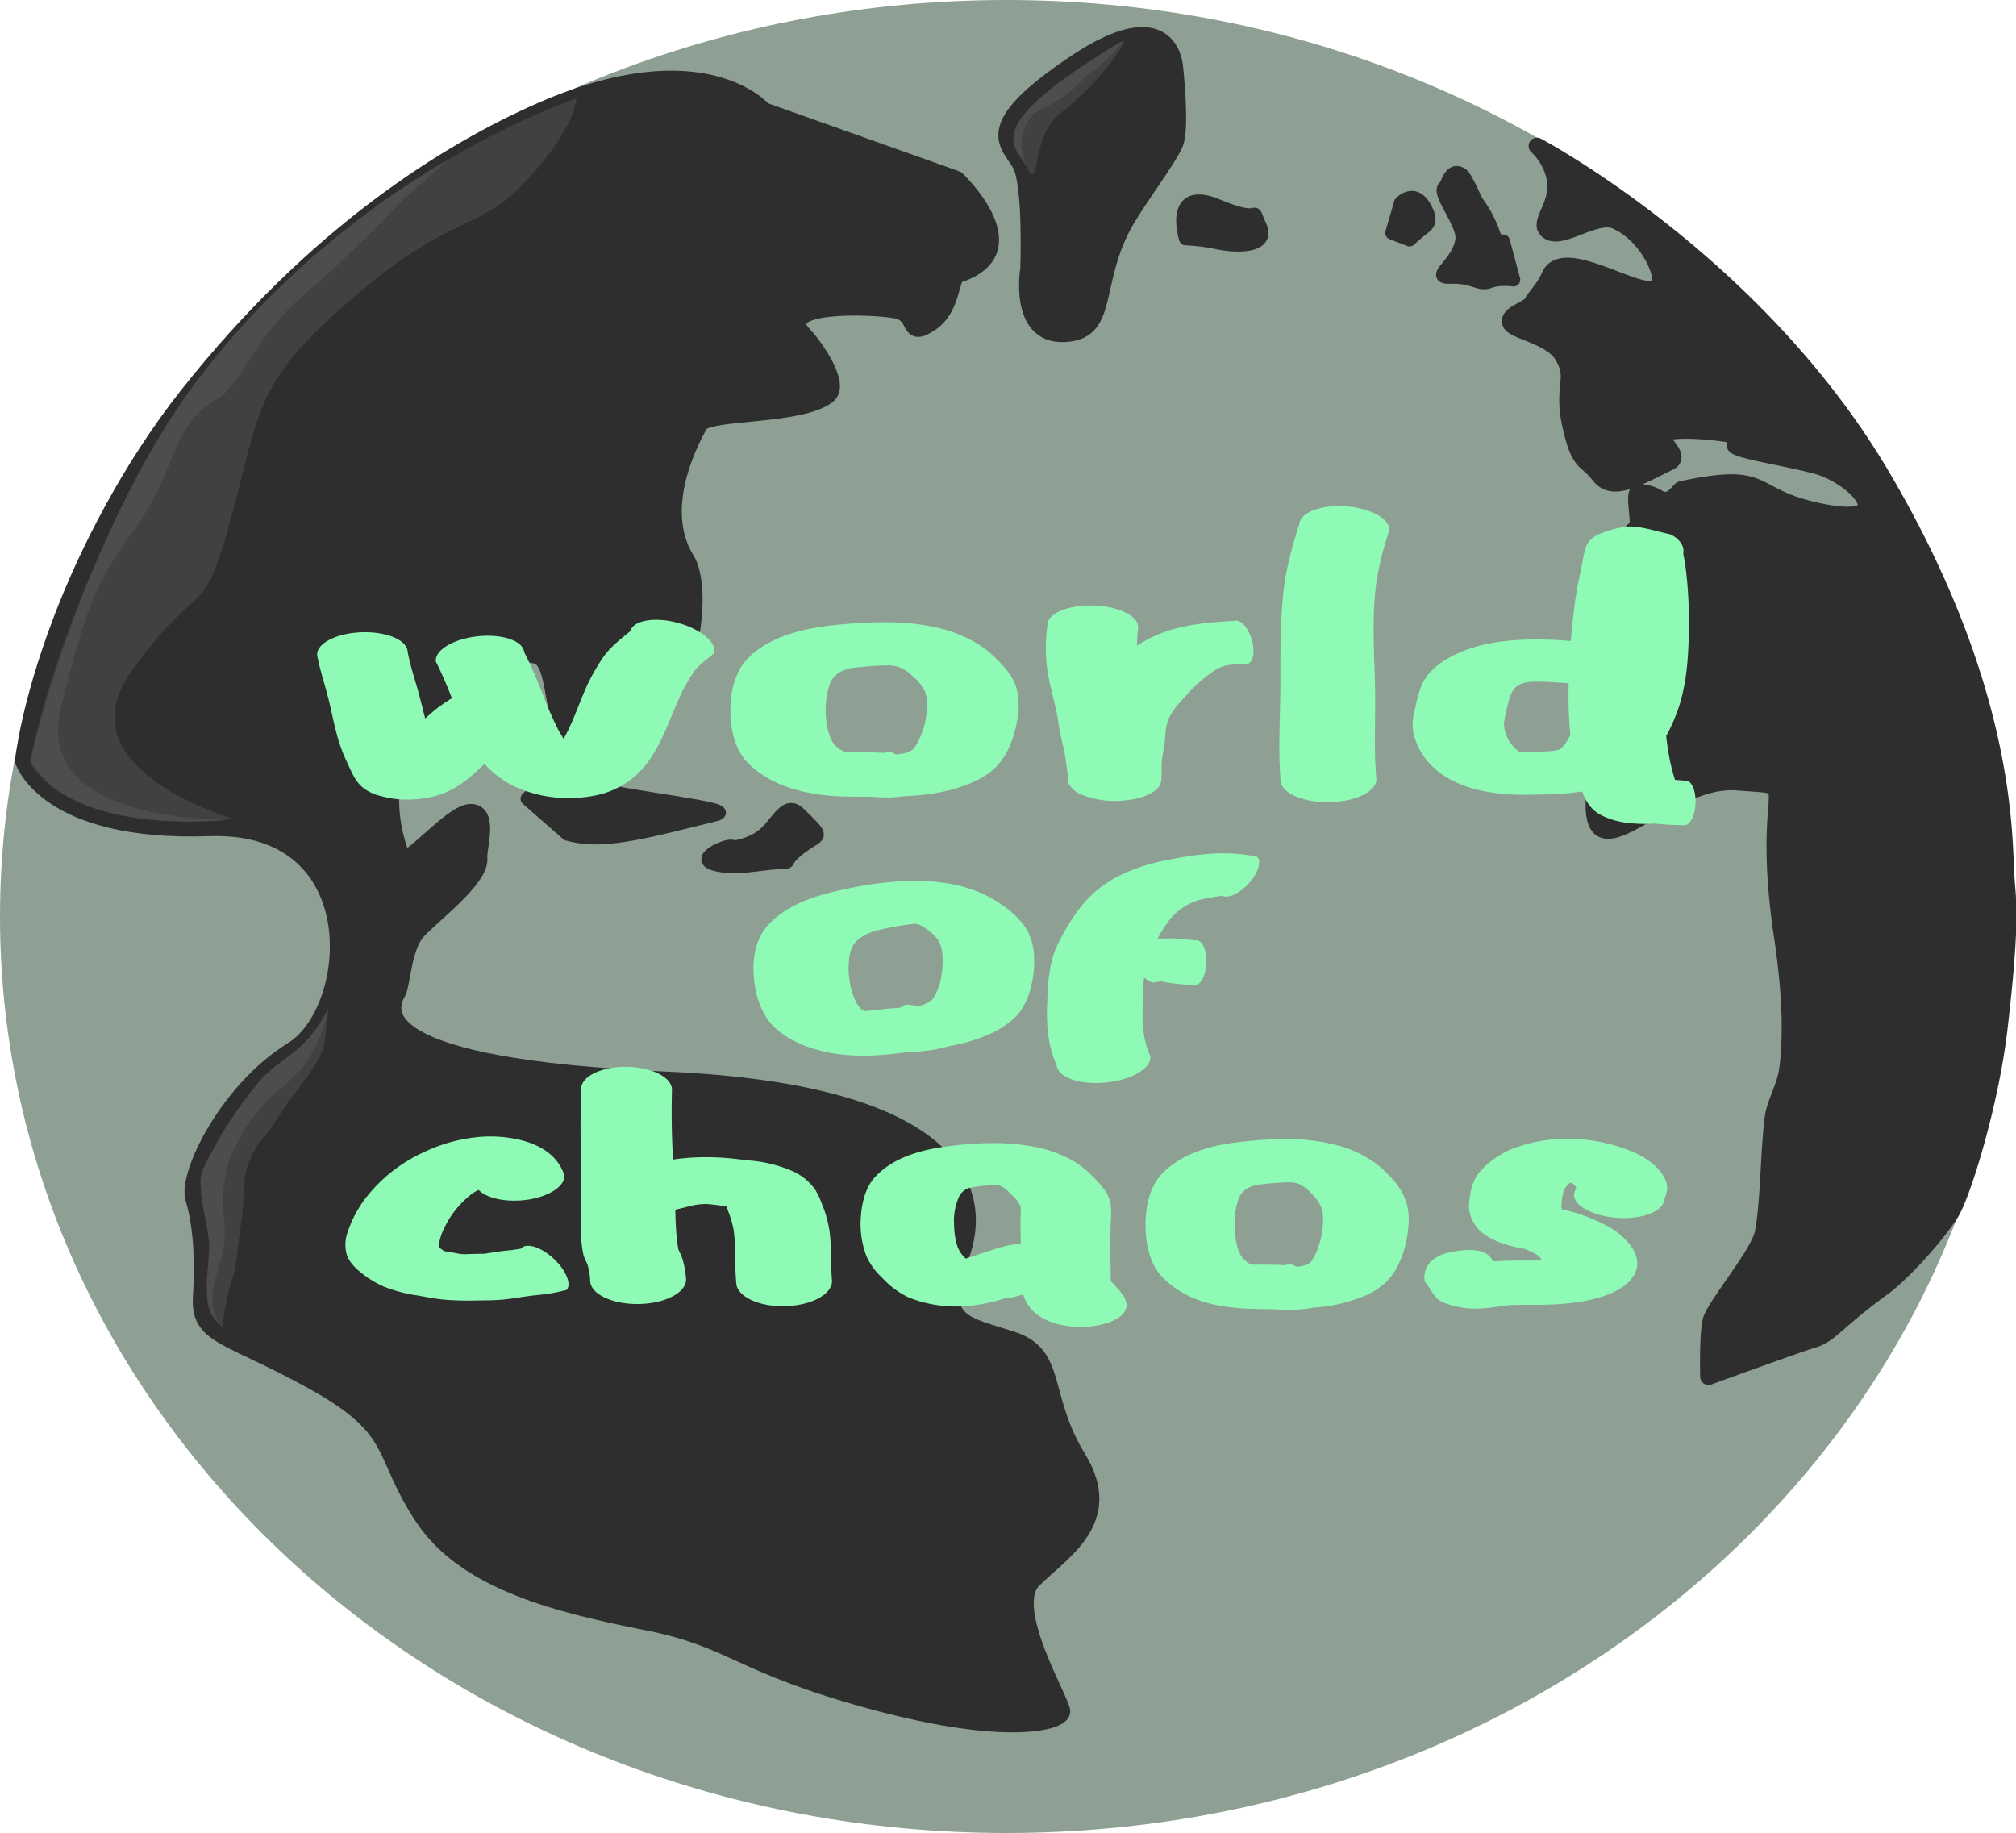 <svg id="earth_woch" xmlns="http://www.w3.org/2000/svg" width="604.908" height="549.979" viewBox="0 0 604.908 549.979">
  <defs>
    <style>
      .cls-1 {
        fill: #8e9f94;
      }

      .cls-2, .cls-7 {
        fill: #2e2e2e;
        stroke: #2e2e2e;
      }

      .cls-2, .cls-4, .cls-7, .cls-8 {
        stroke-linejoin: round;
        stroke-miterlimit: 10;
      }

      .cls-2, .cls-4 {
        stroke-width: 5px;
      }

      .cls-3, .cls-4, .cls-8 {
        fill: #7eb58b;
      }

      .cls-4, .cls-8 {
        stroke: #132c1c;
      }

      .cls-5 {
        fill: #4d4d4d;
      }

      .cls-6 {
        fill: #414141;
      }

      .cls-7, .cls-8 {
        stroke-width: 4px;
      }

      .cls-9 {
        fill: #8ffab5;
      }
    </style>
  </defs>
  <g id="earth">
    <g id="Group_1093" data-name="Group 1093" transform="translate(0)">
      <g id="Group_1091" data-name="Group 1091" transform="translate(0)">
        <path id="Path_175" data-name="Path 175" class="cls-1" d="M883.762,727.222c0-151.872,135.191-274.989,301.959-274.989s301.956,123.117,301.956,274.989-135.192,274.99-301.956,274.99S883.762,879.1,883.762,727.222Z" transform="translate(-883.762 -452.233)"/>
        <path id="Path_176" data-name="Path 176" class="cls-2" d="M1123.988,521.9l57.885,20.592s22.686,21.4.469,28.585c-2.53.82-1.475,10.223-8.594,14.776s-3.081-2.913-10.328-4.138c-7.725-1.305-36.778-2.318-27.292,7.619,3.182,3.332,11.314,14.8,7,18.069-8.544,6.486-36.041,4.44-38.392,8.675-7.2,12.983-11.306,28.753-3.93,40.622s-2.433,65.106-33.266,54.355c-8.229-2.871-4.7-24.2-11.927-25.71-19.857-4.146-23.578,12.319-29.58,14.6-8.187,3.116-19.671,22.593-10.635,45.981,1.331,3.445,14.9-13.533,20.692-13.494s2.153,10.9,2.479,13.665c.749,6.379-14.751,17.615-18.7,22.306-4.125,4.9-4.431,15.784-5.68,17.956-3.48,6.049-7.741,22.511,80.361,26.38s96.04,33.9,88.327,53.528,1.889,19.9,15.76,24.479,8.221,16.839,19.656,35.567-5.064,28.029-13.456,36.491,8.629,36.316,8.629,39.432-16.168,7.923-56.682-3.077-41.756-18.562-67.713-23.726-54.1-11.756-67.158-31.23-6.662-26.283-32.782-40.813-34.679-13.444-33.907-25.611-.12-22.387-2.281-29.445,10.111-32.487,29.631-44.526,23.854-68.411-25.064-66.7-55.661-20.052-55.661-20.052,1.411-15.768,11.3-41.932c7.7-20.371,20.744-45.993,37.922-67.726,38.691-48.947,78.681-73.445,106.206-85.5C1105.968,500.563,1123.988,521.9,1123.988,521.9Z" transform="translate(-894.833 -488.72)"/>
        <path id="Path_177" data-name="Path 177" class="cls-2" d="M1712.744,489.449s-.663-21.108-29.875-1.542-19.8,24.089-16.424,30.354,2.417,31.439,2.417,31.439-3.379,19.851,10.519,19.421,8.33-14.553,17.813-32.434c3.713-7,13.475-19.719,15.559-24.644C1714.734,507.35,1712.744,489.449,1712.744,489.449Z" transform="translate(-1360.226 -468.978)"/>
        <path id="Path_178" data-name="Path 178" class="cls-3" d="M1756.77,752.671" transform="translate(-1418.049 -636.103)"/>
        <path id="Path_179" data-name="Path 179" class="cls-2" d="M2111.183,929.66s-.308-13.036.744-16.847c1.258-4.559,14.239-19.784,15.61-26.178,1.686-7.872,1.737-25,2.991-34.555.611-4.664,3.661-9.242,4.378-14.767,1.55-11.958.451-26.135-1.558-39.591-7.412-49.613,7.692-44.708-13.562-46.451s-44.112,29.7-42.94,5.032c1.086-22.767-9.472-61.4,12.9-81.5.943-.846-.9-9.375.148-10.233.444-.364,3.248-.323,6.2,1.473,3.875,2.356,6.243-2.429,6.968-2.583,27.7-5.909,19.248,2.366,42.621,6.855s9.971-10.884-2.418-14.072-30.018-5.456-22.251-7.084-20.436-5.27-23.769-2.252c-1.6,1.446,6,6.426,2.333,8.261-11.12,5.566-17.309,8.95-21.114,4.109-4.331-5.507-5.947-2.975-8.658-15.048s1.986-14.017-2.563-21.233c-3.424-5.432-14.247-7.1-15.369-9.328-1.4-2.795,5.418-4.223,6.364-6.2.7-1.467,3.9-4.715,5.227-7.974,4.541-11.154,34.745,12.539,33.328.482-.534-4.552-5.235-13.466-13.371-17.106-6.356-2.844-17.515,7.1-20.95,2.414-1.881-2.562,4.14-7.833,2.637-15.273a18.619,18.619,0,0,0-5.4-9.606s65.478,34.6,103.389,98.87,36.617,108.357,37.357,120.074c.479,7.543,1.843,12.578-2.063,45.977-2.629,22.43-11.066,49.88-14.626,55.363-5.029,7.737-14.975,18.372-20.381,22.294-14.493,10.526-15.47,13.995-21.048,15.621C2137.909,919.9,2111.183,929.66,2111.183,929.66Z" transform="translate(-1598.539 -516.596)"/>
        <path id="Path_180" data-name="Path 180" class="cls-4" d="M2358.69,1466.72" transform="translate(-1786.428 -1073.106)"/>
        <g id="Group_1131" data-name="Group 1131" transform="translate(2 1)">
          <path id="Path_197" data-name="Path 197" class="cls-5" d="M1690.063,487.038c1.452-3.381,13.994-13.27-7.2.868-29.212,19.565-19.8,24.089-16.424,30.354s2.416-15.033,6.682-18S1688.611,490.419,1690.063,487.038Z" transform="translate(-1360.226 -468.977)"/>
          <path id="Path_198" data-name="Path 198" class="cls-6" d="M1692.069,479.4c1.452-3.381-1.583,2.206-7.34,6.549s-4.808,4.852-9.784,8.522-9.165,4.891-10.118,6.161c-4.5,5.983-3.379,11.909-1.027,16.278,3.375,6.264.953-10.453,9.569-16.935S1690.616,482.778,1692.069,479.4Z" transform="translate(-1357.226 -466.977)"/>
        </g>
      </g>
      <g id="Group_1092" data-name="Group 1092" transform="translate(9.052 29.543)">
        <path id="Path_181" data-name="Path 181" class="cls-7" d="M1291.47,1062.3s6.134-7.438,17.46-3.884,46.272,6.817,39.23,8.579c-22.957,5.739-34.593,8.815-44.615,5.874Z" transform="translate(-1142.334 -852.173)"/>
        <path id="Path_182" data-name="Path 182" class="cls-7" d="M1438.786,1089.652s5.618-.609,9.475-4.031c4.047-3.589,6.429-9.909,10.3-6.134,7.566,7.38,6.328,6.15,2.053,9.106-8.73,6.041-2.825,5.416-8.323,5.634s-12.955,2.227-19.225.427S1438.751,1087.995,1438.786,1089.652Z" transform="translate(-1227.877 -864.948)"/>
        <path id="Path_183" data-name="Path 183" class="cls-8" d="M1464.59,1186.8" transform="translate(-1248.284 -931.336)"/>
        <path id="Path_184" data-name="Path 184" class="cls-7" d="M1799.371,619.027s-5.04-16.039,9.723-9.827,9.238-1.2,12.54,5.9-8.609,6.1-12.912,5.093A55.458,55.458,0,0,0,1799.371,619.027Z" transform="translate(-1452.665 -576.965)"/>
        <path id="Path_185" data-name="Path 185" class="cls-7" d="M2001.91,617.108c-6.565.248,2.406-3.924,3.4-11.224.663-4.894-7.892-14.457-5.052-15.925.555-.286,1.521-5.783,4.846-3.723,1.482.918,4.066,7.626,4.815,8.561a34.96,34.96,0,0,1,4.986,9.7c.889,2.387,2.77,1.82,2.77,1.82l3.1,11.594s-4.407-.6-7.321.563S2008.475,616.861,2001.91,617.108Z" transform="translate(-1575.669 -563.504)"/>
        <path id="Path_186" data-name="Path 186" class="cls-7" d="M1960.2,615.637l2.615-9s4.423-4.829,7.729,2.273c1.428,3.075.648,4.074-1.017,5.336a49.863,49.863,0,0,0-4.031,3.438Z" transform="translate(-1551.601 -575.29)"/>
        <path id="Path_187" data-name="Path 187" class="cls-6" d="M967.975,744.5s-51.742-14.8-30.437-44.366,20.889-13.008,29.906-46.192,6.918-40.435,37.011-66.177,36.793-18.814,51.712-34.943,14.8-24.443,14.8-24.443-55.3,18.274-99.346,67.609c-48.974,54.864-65.082,130.937-64.516,131.833C921.5,750.62,967.975,744.5,967.975,744.5Z" transform="translate(-907.091 -528.375)"/>
        <path id="Path_188" data-name="Path 188" class="cls-8" d="M1064.37,1083.14" transform="translate(-1003.347 -867.895)"/>
        <path id="Path_189" data-name="Path 189" class="cls-5" d="M967.16,774.385S907.822,775.918,916.8,740.6c6.816-26.811,9.351-36.031,21.6-52.694,13.955-18.992,10.692-31.321,25.443-39.793,3.806-2.186,8.753-10.944,13.269-17.282A78.423,78.423,0,0,1,990.983,615.8c13.964-11.916,28.51-27.438,28.51-27.438l12.947-11.579s-43.9,23.4-76.539,68.248S907.313,756.091,907.852,757C921.4,779.941,967.16,774.385,967.16,774.385Z" transform="translate(-907.549 -558.003)"/>
      </g>
      <g id="Group_1132" data-name="Group 1132" transform="matrix(0.999, -0.035, 0.035, 0.999, -8.135, 3.909)">
        <path id="Path_195" data-name="Path 195" class="cls-5" d="M973.852,629.125a10.981,10.981,0,0,0,4.056,8.805s-.645-13.459.585-16.748c.2-.527.946.444,3.109-8.044,1.86-7.3,2.3-16.865,3.985-24.032.021-.044,5.613-5.034,8.323-11.475,2.572-6.113,9.337-15.069,12.85-16.459-.121-1.37,4.783-7.655,4.783-7.655l1.634-9.843a39.153,39.153,0,0,1-7.1,9.652c-4.878,4.936-10.478,6.621-15.761,13.2A115.467,115.467,0,0,0,977,585.057c-4.527,7.554-4,7.679-3.873,13.179.07,3.037,2.181,12.351,1.79,16.413C973.919,625.038,973.759,623.021,973.852,629.125Z" transform="translate(-917.04 -241.367)"/>
        <path id="Path_196" data-name="Path 196" class="cls-6" d="M972.277,626.428c-.329,6.059,2.678,8.793,2.678,8.793a70.269,70.269,0,0,1,3.465-14.269c1.6-4.543,1.574-7.821,3.27-16.864s.266-12.894,3.516-19.307,2.977-3.7,8.681-11.957,13.721-16.111,14.71-21.9,1.459-10.221,1.459-10.221a39.5,39.5,0,0,1-2.317,7.275,44.635,44.635,0,0,1-3.279,6.371c-4.434,7.146-11.828,11.2-13.972,13.6-3.427,3.833-5.551,5.582-8.949,11.853s-3.23,5.412-4.642,13.231.546,9.92-.627,17.944C975.556,615.872,972.606,620.368,972.277,626.428Z" transform="translate(-913.926 -238.367)"/>
      </g>
    </g>
  </g>
  <g id="Group_1093-2" data-name="Group 1093" transform="translate(-693.347 -261.437)">
    <g id="logo_full" transform="translate(788.508 413.293)">
      <g id="Group_962" data-name="Group 962" transform="translate(8.46 168.227)">
        <g id="Group_954" data-name="Group 954" transform="translate(323.772 21.583)">
          <path id="Path_91" data-name="Path 91" class="cls-9" d="M579.2,1372.909a45.507,45.507,0,0,0-14.606,2.176,26.2,26.2,0,0,0-12.475,8.035,13.072,13.072,0,0,0-2.541,6.391,17.606,17.606,0,0,0-.411,4.419,10.8,10.8,0,0,0,4.826,7.828c3.541,2.464,7.868,3.45,12.038,4.263.942.451,1.937.8,2.849,1.306.41.229.786.517,1.181.771a.2.2,0,0,1,.026.026c.087.1.172.213.256.311.077.083.16.165.231.256a6.451,6.451,0,0,1,.411.689c-1.346.057-2.683.083-4.031.083-3.558-.016-7.129,0-10.678.254-1.209-3.056-4.869-4.141-11.864-2.957-7.448,1.264-9.139,5.546-8.555,9,3.12,3.885,2.716,5.642,7.605,6.989a25.863,25.863,0,0,0,10.3,1c1.708-.106,3.392-.353,5.081-.616.73-.107,1.495-.272,2.234-.3,2.846-.124,5.7-.049,8.548-.082,6.007-.066,12.187-.394,17.994-2.03,4.583-1.28,10.791-3.91,11.884-9.183.5-2.415-.478-4.641-1.873-6.57a20.982,20.982,0,0,0-7.393-6.063c-1.107-.591-2.263-1.134-3.414-1.643-1.116-.493-2.241-.945-3.388-1.356a46.452,46.452,0,0,0-5.006-1.494c-.445-.1-.886-.189-1.335-.279-.064-.238-.18-.461-.231-.667,0-.048,0-.048,0-.081,0-.057,0-.14,0-.206,0-.123.016-.361.025-.484.042-.518.059-.837.128-1.364a23.5,23.5,0,0,1,.436-2.431c.067-.279.194-.566.257-.854a9.242,9.242,0,0,1,1.695-1.847,2.31,2.31,0,0,1,.206-.125,3.275,3.275,0,0,1,1.052.593,2.525,2.525,0,0,1,.565.763,2.082,2.082,0,0,1,.077.24,8.956,8.956,0,0,0-.667,1.839c-.217,3.474,5.676,6.669,13.143,7.138s13.7-1.972,13.912-5.439a13.413,13.413,0,0,0,.924-3.417c.017-2.217-1.371-4.361-2.824-5.93-3.131-3.376-7.667-5.306-11.987-6.645A51.176,51.176,0,0,0,579.2,1372.909Z" transform="translate(-535.754 -1372.906)"/>
        </g>
        <g id="Group_955" data-name="Group 955" transform="translate(240.098 21.691)">
          <path id="Path_92" data-name="Path 92" class="cls-9" d="M460.14,1373.056a112.94,112.94,0,0,0-12.481.516c-8.461.757-17.8,2.4-24.675,8.132a17.432,17.432,0,0,0-3.312,3.549c-2.884,4.247-3.653,10-3.433,15.113.184,4.273,1.112,8.8,3.529,12.3a16.59,16.59,0,0,0,2.448,2.745c8.512,7.918,20.135,8.615,30.868,8.657,2.276.008,4.536.246,6.816.205a53.2,53.2,0,0,0,6.457-.591c.023-.017.025-.059.047-.083a46.819,46.819,0,0,0,15.1-3.335,21.433,21.433,0,0,0,7.3-4.723c3.956-4.23,5.967-11,6.313-16.863a18.771,18.771,0,0,0-.7-6.851,20.587,20.587,0,0,0-4.944-7.68,35.3,35.3,0,0,0-2.952-2.852A34.182,34.182,0,0,0,472.5,1374.6,57.748,57.748,0,0,0,460.14,1373.056Zm-1.152,12.961a9.667,9.667,0,0,1,2.784.312,9.906,9.906,0,0,1,3.889,2.719,15.65,15.65,0,0,1,3.072,3.951,9.747,9.747,0,0,1,.744,4.42,25.731,25.731,0,0,1-1.055,6.849,20.178,20.178,0,0,1-1.825,4.419,9.317,9.317,0,0,1-.624.946c-.1.139-.2.28-.312.411a.32.32,0,0,1-.048.057,8.552,8.552,0,0,1-1.608.821,10.08,10.08,0,0,1-2.617.378c-1.2-.756-2.32-.969-3.072-.435-.144.008-.009-.008-.144,0-2.024-.09-4.047-.156-6.072-.148h-1.561l-1.152-.025a3.615,3.615,0,0,1-3.1-1.084,11.931,11.931,0,0,1-.96-.9,4.789,4.789,0,0,1-.816-1.338,15.03,15.03,0,0,1-.984-2.95,24.6,24.6,0,0,1-.576-4.263,26.934,26.934,0,0,1,.192-5,18.962,18.962,0,0,1,.721-3.359,6.942,6.942,0,0,1,1.272-2.6,7.917,7.917,0,0,1,2.16-1.666,11.089,11.089,0,0,1,3.36-.88c1.411-.2,2.83-.311,4.249-.436C456.261,1386.116,457.629,1386.018,458.987,1386.018Z" transform="translate(-416.204 -1373.037)"/>
        </g>
        <g id="Group_956" data-name="Group 956" transform="translate(154.626 22.895)">
          <path id="Path_93" data-name="Path 93" class="cls-9" d="M349.944,1372.06a109.214,109.214,0,0,0-12.264.743c-8.288.92-17.471,3-23.4,9.265-2.941,3.109-4.049,7.57-4.372,11.691a27.008,27.008,0,0,0,1.683,12.333,19.75,19.75,0,0,0,4.6,6.293,25.263,25.263,0,0,0,8.268,6.087,38.42,38.42,0,0,0,15.5,2.583,49.449,49.449,0,0,0,13.269-2.456h.026c.958.229,1.949-.271,2.915-.468.735-.15,1.466-.366,2.186-.572.088-.023.164-.07.251-.1a11.436,11.436,0,0,0,1.91,3.844c2.587,3.282,6.69,4.9,10.755,5.548a26.479,26.479,0,0,0,3.065.316,28.138,28.138,0,0,0,3.694-.047,27,27,0,0,0,3.9-.57,21.767,21.767,0,0,0,3.368-1.086,12.159,12.159,0,0,0,2.085-1.165,5.1,5.1,0,0,0,2.086-2.726c.665-2.3-1.451-4.685-2.865-6.238-.334-.372-.81-.9-1.156-1.244-.174-.176-.352-.342-.528-.516,0-.183-.047-.365-.051-.547-.051-3.035-.115-6.055-.125-9.091-.01-2.743.02-5.5.1-8.243a21.841,21.841,0,0,0-.126-5.873c-.7-2.845-2.689-5.128-4.7-7.18a30.252,30.252,0,0,0-5.805-4.883,37.153,37.153,0,0,0-12.087-4.533A62.167,62.167,0,0,0,349.944,1372.06Zm.7,12.609a4.252,4.252,0,0,1,2.312.913,11.023,11.023,0,0,1,.955.792c.45.436.892.879,1.331,1.316a9.086,9.086,0,0,1,2.463,3.249,6.292,6.292,0,0,1,.125,2.228c-.018.794-.038,1.507-.05,2.3-.032,2.3.048,4.588.075,6.887-.486.039-.973-.008-1.457.047a29.963,29.963,0,0,0-6.911,1.689c-.336.1-.675.165-1.005.269-1.417.452-2.835.943-4.247,1.41-.961.326-1.927.635-2.89.945a8.83,8.83,0,0,1-2.487-3.639,18.879,18.879,0,0,1-.8-3.621,25.52,25.52,0,0,1-.227-3.069,17.758,17.758,0,0,1,1.559-8.393,5.282,5.282,0,0,1,1.684-1.863,5.076,5.076,0,0,1,.8-.443c.083-.039.189-.1.276-.126-.043.016.087-.04.126-.024a32.221,32.221,0,0,1,5.729-.745A19.01,19.01,0,0,1,350.648,1384.669Z" transform="translate(-309.81 -1372.06)"/>
        </g>
        <g id="Group_961" data-name="Group 961" transform="translate(0 0)">
          <g id="Group_959" data-name="Group 959" transform="translate(70.58)">
            <g id="Group_957" data-name="Group 957">
              <path id="Path_94" data-name="Path 94" class="cls-9" d="M223.7,1352.56c-7.525-.089-13.668,2.866-13.708,6.613-.315,9.444-.093,18.887-.025,28.33.038,5.264-.311,10.555.025,15.809a32.908,32.908,0,0,0,.693,5.626c.286,1.173.962,2.125,1.309,3.253a19.217,19.217,0,0,1,.719,4.541c.043,3.968,6.533,7.1,14.477,7s14.34-3.395,14.3-7.354a25.922,25.922,0,0,0-1.155-6.366,16.973,16.973,0,0,0-.924-2.152,2.706,2.706,0,0,1-.257-.582c-.158-.953-.307-1.9-.411-2.857-.563-5.228-.439-10.519-.692-15.766-.2-4.081-.493-8.156-.668-12.238q-.362-8.452-.128-16.912C237.3,1355.751,231.228,1352.657,223.7,1352.56Z" transform="translate(-209.831 -1352.558)"/>
            </g>
            <g id="Group_958" data-name="Group 958" transform="translate(8.453 27.117)">
              <path id="Path_95" data-name="Path 95" class="cls-9" d="M245.742,1384.609a67.631,67.631,0,0,0-9.882,1.245c-1.792.361-3.536.867-5.314,1.3a48.184,48.184,0,0,0-10.19,3.293c-1.168,2.7,2.169,7.137,7.444,9.9s10.485,2.807,11.653.118a.819.819,0,0,0,.128-.063c-.062.035.137-.037.205-.055.362-.08.716-.17,1.079-.252,1.038-.234,2.073-.5,3.106-.758a20.4,20.4,0,0,1,5.211-.766,42.188,42.188,0,0,1,5.211.6c.338.045.679.108,1.027.144.029.064.053.135.077.19.222.568.435,1.128.642,1.7a28.474,28.474,0,0,1,1.488,5.332,68.652,68.652,0,0,1,.463,9.925c.027,1.9.129,3.8.283,5.693.059,4.051,6.536,7.218,14.477,7.074s14.332-3.528,14.273-7.578c-.456-5.071-.085-10.214-.8-15.257a33.912,33.912,0,0,0-2.233-7.841,22.761,22.761,0,0,0-2.131-4.457,16.661,16.661,0,0,0-7.238-5.629,40.952,40.952,0,0,0-12.193-2.943c-2.261-.234-4.538-.541-6.8-.73A75.589,75.589,0,0,0,245.742,1384.609Z" transform="translate(-220.122 -1384.518)"/>
            </g>
          </g>
          <g id="Group_960" data-name="Group 960" transform="translate(0 20.902)">
            <path id="Path_96" data-name="Path 96" class="cls-9" d="M155.55,1375.045a48.412,48.412,0,0,0-17.018,4.556,46.173,46.173,0,0,0-16.172,12.079,34.73,34.73,0,0,0-6.9,12.113,11.061,11.061,0,0,0-.205,6.678c.9,2.554,3.08,4.488,5.134,6.013a29.7,29.7,0,0,0,5.775,3.426,42.97,42.97,0,0,0,10.011,2.7c2.717.465,5.39,1.026,8.138,1.293a88.674,88.674,0,0,0,9.832.267c2.651-.042,5.287-.025,7.932-.267,2.7-.25,5.371-.758,8.06-1.1,2.072-.267,4.146-.414,6.212-.758,1.645-.268,3.283-.639,4.9-1.053,1.516-1.847-.324-6.117-4.107-9.542s-8.084-4.7-9.6-2.856a43.721,43.721,0,0,1-5.134.673c-1.279.173-2.551.363-3.824.569l-1.387.206c-.166.035-.418.061-.59.087-.049.009-.125.017-.154.026h-1.1l-1.283.027c-.7.008-1.435.044-2.131.052a15.625,15.625,0,0,1-2.695-.026c-.806-.147-1.606-.32-2.413-.457-.758-.13-1.5-.258-2.259-.38-.127-.078-.271-.138-.385-.216a8.52,8.52,0,0,1-.847-.612,3.354,3.354,0,0,1-.333-.3c-.008-.008-.017-.008-.025-.026a4.37,4.37,0,0,1,.077-1.752,16.465,16.465,0,0,1,1.258-3.666,28.14,28.14,0,0,1,8.676-10.786c.559-.414,1.209-.663,1.8-1.026,2.172,2.243,7.085,3.563,12.706,3.157,7.432-.542,13.281-3.926,13.039-7.549-2.675-8.2-11.59-10.9-19.072-11.518A40.859,40.859,0,0,0,155.55,1375.045Z" transform="translate(-114.817 -1374.951)"/>
          </g>
        </g>
      </g>
      <g id="Group_967" data-name="Group 967" transform="translate(130.92 104.173)">
        <g id="Group_965" data-name="Group 965" transform="translate(88.061)">
          <g id="Group_963" data-name="Group 963">
            <path id="Path_97" data-name="Path 97" class="cls-9" d="M429.916,1269.791a92.181,92.181,0,0,0-10.6,1.388c-8.259,1.438-16.52,3.8-23.23,9.035-4.7,3.672-7.989,8.486-10.833,13.653a43.043,43.043,0,0,0-2.31,4.624c-2.094,5.216-2.31,10.991-2.515,16.535-.233,6.26.2,12.51,2.849,18.269.348,3.614,6.915,5.94,14.683,5.191s13.8-4.271,13.451-7.885c-2.246-4.764-2.49-10.079-2.336-15.271.124-4.163.15-8.411,1.181-12.476a27.406,27.406,0,0,1,2.362-5.75,46.623,46.623,0,0,1,3.645-6.211,17.47,17.47,0,0,1,11.013-7.467c1.635-.336,3.277-.623,4.929-.878.286-.041.5-.074.719-.1,1.677.854,4.915-.476,7.7-3.392,3.047-3.179,4.3-6.9,2.823-8.312A52.241,52.241,0,0,0,429.916,1269.791Z" transform="translate(-380.371 -1269.703)"/>
          </g>
          <g id="Group_964" data-name="Group 964" transform="translate(25.138 25.525)">
            <path id="Path_98" data-name="Path 98" class="cls-9" d="M423.907,1300.8a77.72,77.72,0,0,0-11.885.747c-1.577.863-1.348,4.33.513,7.722s4.635,5.437,6.212,4.575c.661-.075,1.429-.165,2.1-.206a3.651,3.651,0,0,1,.513-.024c.022,0,.073.04.052.048-.177.033-.361.033-.54.05-.108.009-.347-.082-.333.025s.242.082.359.106c.392.074.787.139,1.181.2.53.084,1.059.19,1.592.256a65.7,65.7,0,0,0,6.6.435c1.714.075,3.228-2.85,3.388-6.547s-1.109-6.727-2.824-6.8c-.108.008-.267-.1-.308,0s.207.016.308.024c.064.009-.141.009-.205,0-.213-.016-.429-.024-.641-.049-.356-.033-.7-.09-1.052-.132C427.265,1301.059,425.589,1300.861,423.907,1300.8Z" transform="translate(-410.974 -1300.777)"/>
          </g>
        </g>
        <g id="Group_966" data-name="Group 966" transform="translate(0 8.238)">
          <path id="Path_99" data-name="Path 99" class="cls-9" d="M324.821,1279.747a99.6,99.6,0,0,0-22.332,2.513c-8.291,1.726-17.3,4.363-23.18,10.836-3.446,3.794-4.464,8.887-4.312,13.889.165,5.437,1.64,11.36,5.237,15.607a18.141,18.141,0,0,0,3.671,3.228c7.693,5.265,17.38,6.671,26.516,6.342,3.219-.114,6.428-.485,9.626-.846,2.4-.271,4.814-.3,7.213-.616a53.973,53.973,0,0,0,6.263-1.281c.005-.009,0-.016,0-.025a53.143,53.143,0,0,0,11.4-3.261,26.629,26.629,0,0,0,8.984-5.856c4.01-4.378,5.441-11.5,5.288-17.25a18.442,18.442,0,0,0-1.592-7.49c-1.9-3.96-5.707-7.073-9.317-9.448a39.827,39.827,0,0,0-15.967-5.7A58.852,58.852,0,0,0,324.821,1279.747Zm-2.413,13.012a5.192,5.192,0,0,1,1.951,0,11.248,11.248,0,0,1,3.157,1.955,11.479,11.479,0,0,1,3,3.031,10.065,10.065,0,0,1,1.18,4.411,24.756,24.756,0,0,1-.308,5.955,15.555,15.555,0,0,1-2.773,7.262,5.684,5.684,0,0,1-1.027.723,11.04,11.04,0,0,1-1.848.92,13.118,13.118,0,0,1-1.694.411c-2.107-.707-3.925-.724-4.775.313-.82.147-.259.056-.821.155l-.744.05-.872.049c-.359.025-.72.05-1.078.082-2,.157-3.986.436-5.981.642-.477.048-.958.065-1.437.1a10.841,10.841,0,0,1-1.207-.716c-.026-.017-.076-.073-.052-.049-.034-.032-.048-.074-.077-.107-.047-.05-.084-.1-.129-.157a6.443,6.443,0,0,1-.539-.69,11.184,11.184,0,0,1-.95-1.774,24.266,24.266,0,0,1-1.771-7.311,23.037,23.037,0,0,1,.026-4.338,11.109,11.109,0,0,1,1.284-4.623,7.641,7.641,0,0,1,1.771-1.873c2.917-2.391,7.053-2.949,10.627-3.648A50.987,50.987,0,0,1,322.408,1292.758Z" transform="translate(-274.982 -1279.731)"/>
        </g>
      </g>
      <g id="Group_976" data-name="Group 976" transform="translate(0)">
        <g id="Group_968" data-name="Group 968" transform="translate(328.692 6.124)">
          <path id="Path_100" data-name="Path 100" class="cls-9" d="M585.864,1144.329a20.851,20.851,0,0,0-2.567.411,34.444,34.444,0,0,0-6.341,2.054,8.027,8.027,0,0,0-2.028,1.521,5.179,5.179,0,0,0-.744.918,6.983,6.983,0,0,0-.9,2.21c-.369,1.348-.611,2.661-.872,4.033-.573,3.006-1.266,5.98-1.746,9.011-.743,4.682-1.242,9.414-1.642,14.137-1.269-.066-2.533-.213-3.8-.279-10.818-.533-22.688-.156-32.42,5.134-3.834,2.079-7.208,4.937-8.8,9.085a49.408,49.408,0,0,0-1.591,5.906,20.986,20.986,0,0,0-.848,5.184,16.194,16.194,0,0,0,1.848,7.006c5.368,10.72,18.126,13.71,29.135,14.071,1.867.059,3.729.042,5.6,0,2.071-.048,4.14-.091,6.212-.181,2.724-.123,5.437-.4,8.137-.772.1.262.15.541.258.8a12.837,12.837,0,0,0,2.746,4.36,9.19,9.19,0,0,0,1,.9,12.663,12.663,0,0,0,1.924,1.183,26.954,26.954,0,0,0,3.517,1.355,27.807,27.807,0,0,0,3.184.7c.918.156,1.843.223,2.772.3a38.448,38.448,0,0,0,5.416.049c.185-.009.356-.032.539-.049.435.04.876.09,1.31.13.615.051,1.232.107,1.848.149,2.026.139,4.054.206,6.083.238,1.715.066,3.212-2.858,3.363-6.547s-1.109-6.76-2.823-6.833c-1.122-.01-2.226-.14-3.338-.229-.051-.157-.1-.33-.154-.486a60.7,60.7,0,0,1-1.873-8.058c-.26-1.528-.437-3.064-.617-4.6a53.1,53.1,0,0,0,4.055-9.5c2.148-7.089,2.61-14.432,2.747-21.792a134.915,134.915,0,0,0-.591-15.861c-.17-1.708-.359-3.417-.642-5.11-.129-.78-.279-1.568-.436-2.341,0-.048,0-.066,0-.1.007-.074.02-.155.025-.229.01-.14.022-.28.026-.41a4.1,4.1,0,0,0-.205-1.5,6.706,6.706,0,0,0-3.029-3.285,2.241,2.241,0,0,0-.589-.354c-3.509-.771-6.959-1.872-10.525-2.307A12.6,12.6,0,0,0,585.864,1144.329Zm-25,46.541c.447.008,1.322.059,1.746.075,1.055.057,2.1.124,3.157.182.881.048,1.764.123,2.645.18a121.921,121.921,0,0,0,.488,15.533c-.412.724-.765,1.487-1.232,2.177a6.475,6.475,0,0,1-1.977,2.11,2.2,2.2,0,0,1-.308.149c-.008.008-.015,0-.025,0a19.488,19.488,0,0,1-3.9.467c-2.585.116-5.212.287-7.8.148a4.842,4.842,0,0,1-.821-.559,10.924,10.924,0,0,1-2.259-2.669,10.365,10.365,0,0,1-1.591-4.963,24.544,24.544,0,0,1,1.129-5.775,13.247,13.247,0,0,1,1.567-4.459C553.655,1190.518,557.79,1190.788,560.861,1190.87Zm29.212,29.259c.291,0,.582-.008.873,0-.436.025-.87,0-1.309.033C589.782,1220.154,589.928,1220.137,590.073,1220.129Z" transform="translate(-521.562 -1144.277)"/>
        </g>
        <g id="Group_969" data-name="Group 969" transform="translate(288.703)">
          <path id="Path_101" data-name="Path 101" class="cls-9" d="M489.168,1136.895c-7.451-.526-13.669,1.848-13.913,5.314a120.425,120.425,0,0,0-4.055,15.344c-1.891,11.131-1.584,22.515-1.643,33.76-.034,6.472-.363,12.954-.308,19.427.024,2.8.182,5.578.36,8.369.039,3.688,6.507,6.629,14.451,6.546s14.337-3.161,14.3-6.858c-.194-2.677-.366-5.348-.411-8.033-.11-6.465.162-12.913.025-19.378-.223-10.44-1.017-20.946.333-31.346a97.958,97.958,0,0,1,3.927-15.936C502.477,1140.64,496.618,1137.412,489.168,1136.895Z" transform="translate(-469.242 -1136.822)"/>
        </g>
        <g id="Group_970" data-name="Group 970" transform="translate(218.645 29.811)">
          <path id="Path_102" data-name="Path 102" class="cls-9" d="M390.389,1171c-7.513-.231-13.7,2.321-13.81,5.711a49.611,49.611,0,0,0-.155,12.857c.531,4.179,1.714,8.214,2.644,12.315.546,2.409.846,4.857,1.308,7.274.3,1.555.675,3.094,1.027,4.642.643,2.816.887,5.679,1.362,8.519-.007.056-.021.127-.026.176a5.389,5.389,0,0,0-.026.573,3.83,3.83,0,0,0,.333,1.547,7.161,7.161,0,0,0,3.466,2.99,16.411,16.411,0,0,0,1.617.647,27.671,27.671,0,0,0,10.242,1.349c.778-.031,1.562-.144,2.336-.224.317-.04.609-.1.925-.151,0,.008-.005.024,0,.024.011.015.091-.024.128-.024.124-.008.3-.048.436-.072.42-.08.844-.176,1.258-.279a14.468,14.468,0,0,0,5.186-2.194,6.32,6.32,0,0,0,1.283-1.22c.884-1.133.844-2.321.873-3.716.024-1.173,0-2.362.051-3.535.085-1.874.586-3.708.822-5.559.245-1.938.241-3.9.668-5.806.814-3.645,3.589-6.429,6.084-9.1a44.127,44.127,0,0,1,7.546-6.755,13.216,13.216,0,0,1,3.594-1.866,15.9,15.9,0,0,1,3.26-.424c1.289-.1,2.586-.175,3.876-.247,1.7-.486,2.2-3.748,1.13-7.306s-3.3-6.038-5.006-5.559c-6.946.406-13.9.932-20.535,3.142a40.594,40.594,0,0,0-8.881,4.331,49.178,49.178,0,0,1,.384-5.5C403.9,1174.162,397.9,1171.228,390.389,1171Z" transform="translate(-376.077 -1170.982)"/>
        </g>
        <g id="Group_975" data-name="Group 975" transform="translate(0 34.117)">
          <g id="Group_971" data-name="Group 971" transform="translate(123.997 0.714)">
            <path id="Path_103" data-name="Path 103" class="cls-9" d="M304.7,1179.246a127.919,127.919,0,0,0-13.631.542c-9.256.772-19.488,2.423-27,8.288a18.449,18.449,0,0,0-3.62,3.646c-3.176,4.379-4.042,10.285-3.8,15.558.2,4.387,1.241,9.053,3.9,12.651a17.747,17.747,0,0,0,2.7,2.825c6.548,5.693,15.276,7.9,23.744,8.576,3.317.262,6.66.246,9.985.255,2.513.008,5,.271,7.521.23,1.389-.025,2.759-.223,4.133-.362,7.245-.3,14.587-1.38,21.2-4.46a23.559,23.559,0,0,0,5.494-3.393c4.217-3.655,6.4-9.471,7.316-14.835a21.017,21.017,0,0,0-.36-10.292c-1.168-3.393-3.6-6.079-6.134-8.527a32.8,32.8,0,0,0-3.286-2.849,39.234,39.234,0,0,0-14.606-6.318A67.322,67.322,0,0,0,304.7,1179.246Zm-1.206,12.937a11.894,11.894,0,0,1,3.362.385,11.51,11.51,0,0,1,4.492,2.925,13.869,13.869,0,0,1,3.671,4.625,12.162,12.162,0,0,1,.539,5.52,23.665,23.665,0,0,1-3.106,10.267,10.6,10.6,0,0,1-.9,1.282c-.076.09-.176.172-.257.255a1.675,1.675,0,0,0-.129.131,10.551,10.551,0,0,1-1.848.847,13.4,13.4,0,0,1-3.131.435c-1.285-.755-2.481-.978-3.286-.435-.205.007-.017-.016-.205,0-2.271-.091-4.555-.181-6.829-.181-.794,0-1.592.008-2.387,0-2.111-.032-2.8.058-4.492-1.257a13.383,13.383,0,0,1-1.078-.953,4.348,4.348,0,0,1-.771-1.1,14.31,14.31,0,0,1-1.258-3.417,23.7,23.7,0,0,1-.641-4.411,26.32,26.32,0,0,1,.205-5.216,18.862,18.862,0,0,1,.822-3.515,7.222,7.222,0,0,1,1.437-2.745,9.168,9.168,0,0,1,2.515-1.8,13.579,13.579,0,0,1,3.9-.977c1.582-.214,3.184-.313,4.775-.436C300.429,1192.3,301.959,1192.183,303.494,1192.183Z" transform="translate(-256.609 -1179.224)"/>
          </g>
          <g id="Group_974" data-name="Group 974">
            <g id="Group_972" data-name="Group 972" transform="translate(0 3.723)">
              <path id="Path_104" data-name="Path 104" class="cls-9" d="M119,1182.906c-7.5.255-13.469,3.294-13.348,6.776.811,4.543,2.337,8.9,3.44,13.372,1.412,5.718,2.322,11.583,4.7,17.02.472,1.077.973,2.136,1.464,3.2,1.107,2.423,2.261,4.944,4.518,6.522a10.711,10.711,0,0,0,1.232.8,14.7,14.7,0,0,0,2.413,1.076,40.15,40.15,0,0,0,5.108,1.158,24.989,24.989,0,0,0,3.747.279,40.545,40.545,0,0,0,4.133-.206,27.933,27.933,0,0,0,7.213-1.715c4.795-1.824,8.665-5.29,12.269-8.831,4.667-4.592,9.107-9.537,15.017-12.551,1.154-2.76-2.724-7.016-8.651-9.5s-11.654-2.258-12.808.492a52.979,52.979,0,0,0-7.855,4.954c-1.231.944-2.367,1.987-3.516,3.03-.729-2.842-1.417-5.7-2.207-8.527-1.073-3.828-2.341-7.581-3.055-11.5C132.693,1185.272,126.5,1182.643,119,1182.906Z" transform="translate(-105.654 -1182.888)"/>
            </g>
            <g id="Group_973" data-name="Group 973" transform="translate(35.589)">
              <path id="Path_105" data-name="Path 105" class="cls-9" d="M216.481,1178.4c-4.742-.3-8.475.944-9.113,3.359-2.545,2.112-5.292,4.165-7.366,6.777a34,34,0,0,0-2.439,3.647,57.7,57.7,0,0,0-2.9,5.282c-1.548,3.3-2.817,6.751-4.21,10.119a63.181,63.181,0,0,1-3.106,6.49c-.523-.888-1.121-1.808-1.541-2.588a106.635,106.635,0,0,1-4.594-10.5c-1.764-4.387-3.548-8.732-5.7-12.938-.36-3.408-6.589-5.528-13.912-4.748s-12.964,4.165-12.6,7.565c3.245,6.4,5.562,13.176,8.419,19.739a62.031,62.031,0,0,0,3.8,7.45,26.769,26.769,0,0,0,3.158,4.362,28.433,28.433,0,0,0,10.884,7.031,37.669,37.669,0,0,0,9.96,2.234,40.569,40.569,0,0,0,10.781-.459,26.312,26.312,0,0,0,12.783-5.931,30.488,30.488,0,0,0,6.058-7.648c4.207-7.261,6.28-15.573,10.884-22.612.38-.584.781-1.16,1.181-1.726a13.411,13.411,0,0,1,2.259-2.152c1.1-.944,2.22-1.857,3.337-2.775.851-3.221-4.074-7.3-11.012-9.135A25.942,25.942,0,0,0,216.481,1178.4Z" transform="translate(-148.98 -1178.356)"/>
            </g>
          </g>
        </g>
      </g>
    </g>
  </g>
</svg>
